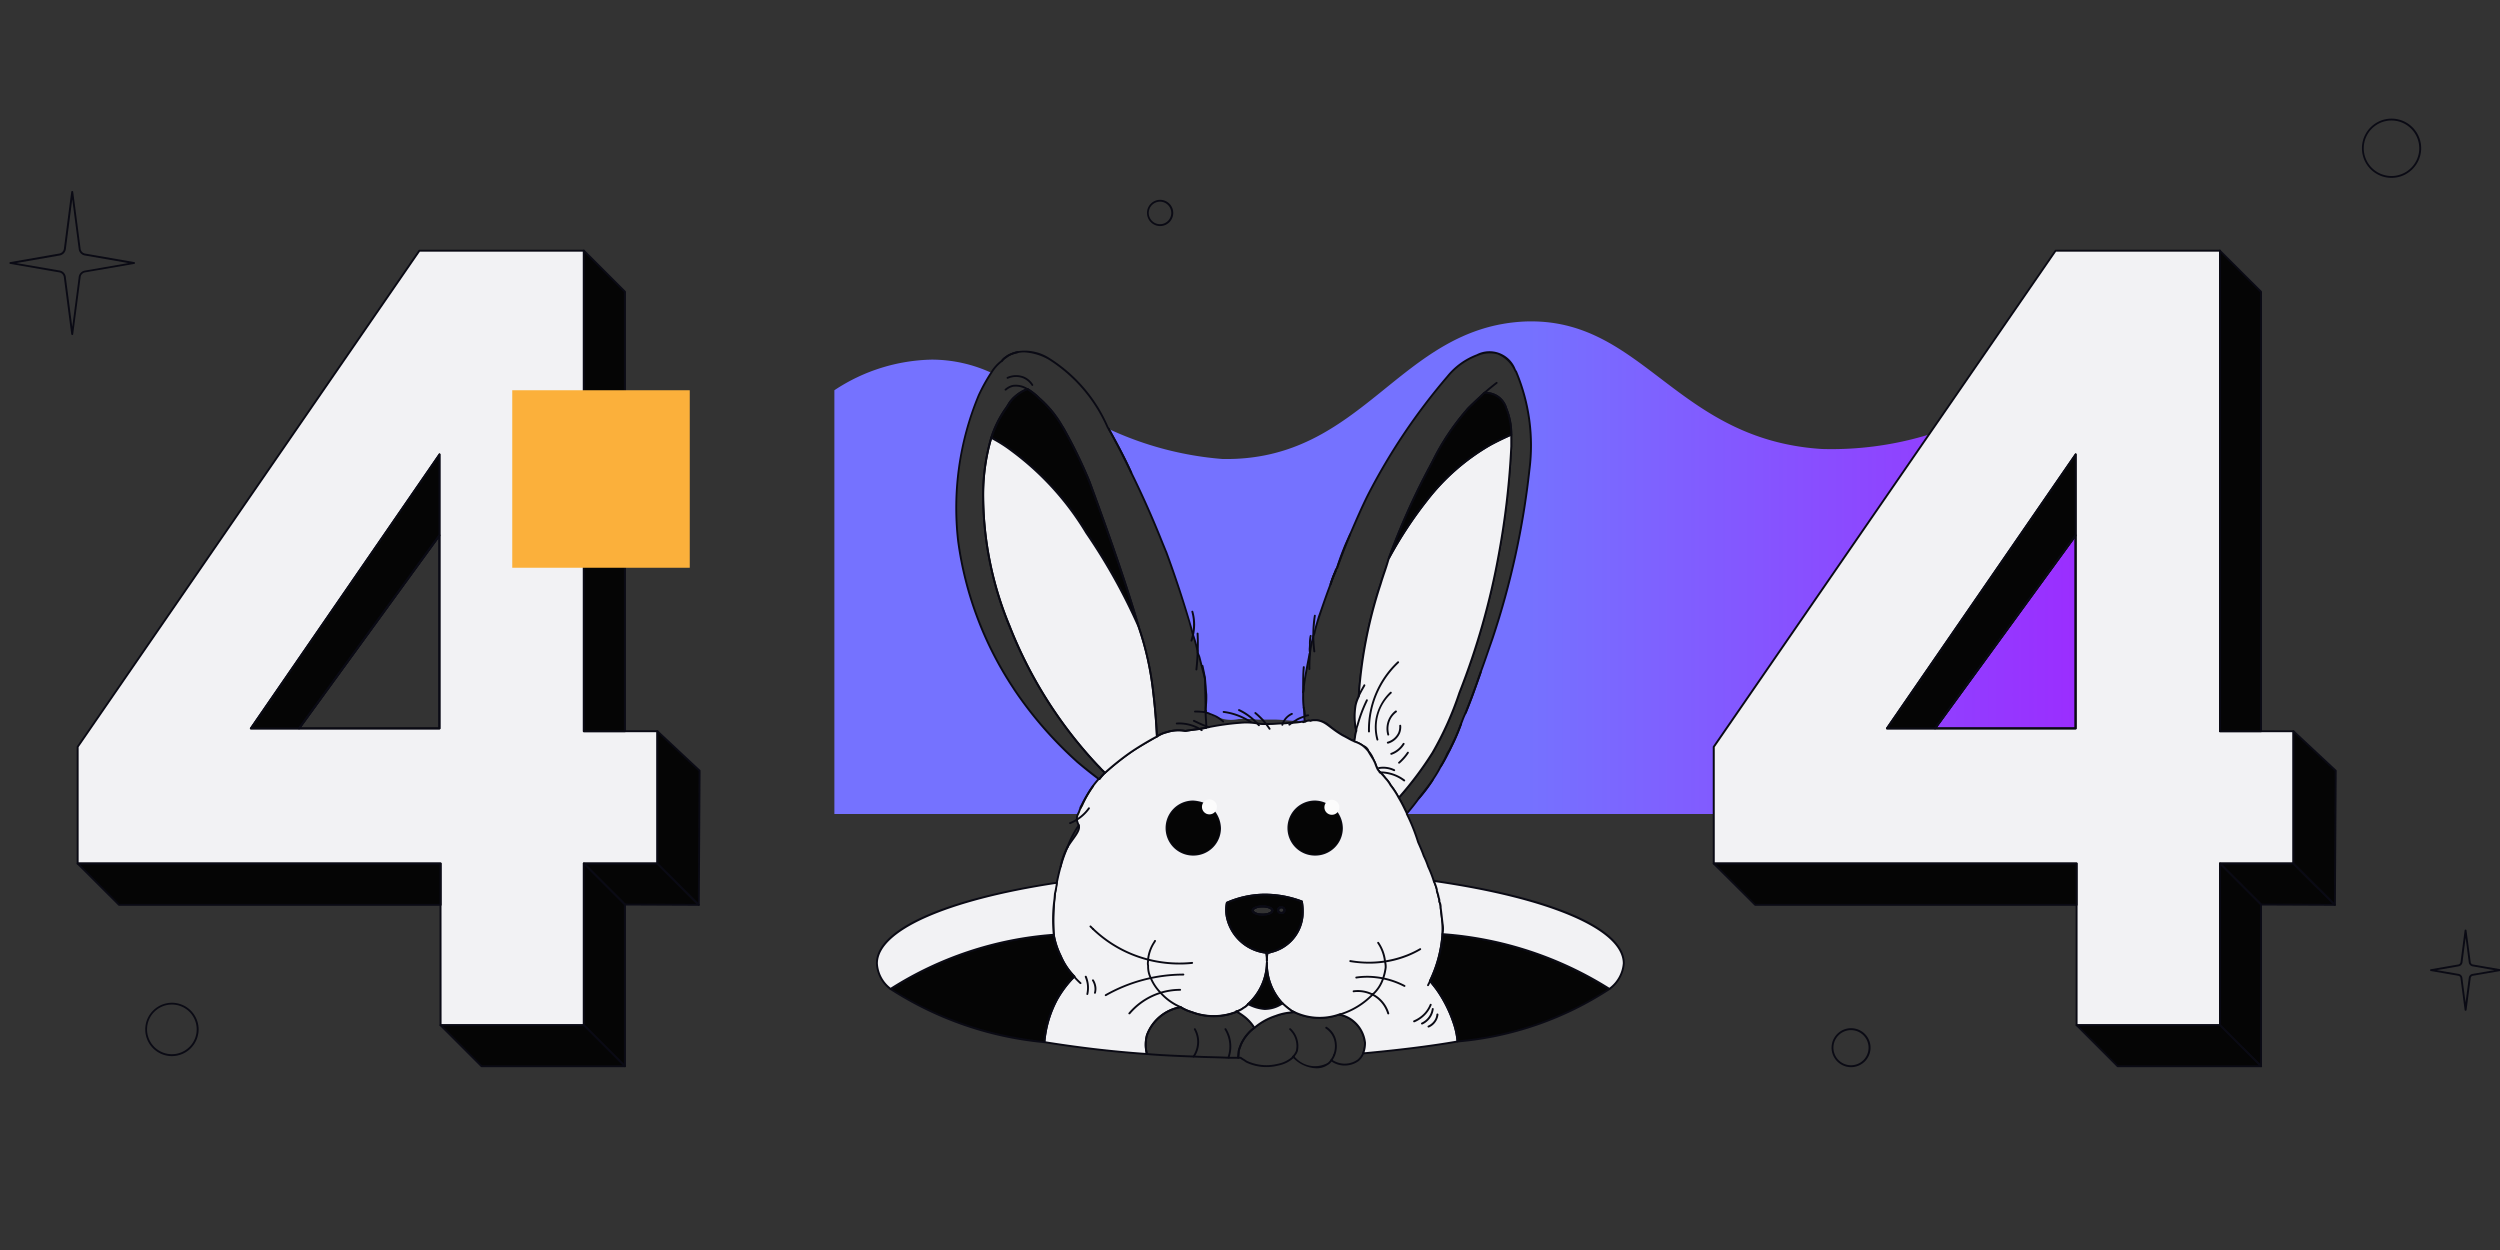 <svg data-tags="404, generic error" xmlns="http://www.w3.org/2000/svg" viewBox="0 0 40 20"><rect x="0" y="0" width="40" height="20" fill="#333333" stroke="none"/><defs><linearGradient id="genericError_a" x1="13.35" y1="9.083" x2="34.07" y2="9.083" gradientUnits="userSpaceOnUse"><stop offset=".534" stop-color="#7572ff"/><stop offset="1" stop-color="#9e27ff"/></linearGradient></defs><path d="M17.23 12.184a6.253 6.253 0 01-1-1.15 5.65 5.65 0 01-.9-2.38 4.656 4.656 0 01.33-2.33 2.747 2.747 0 01.2-.36 2.28 2.28 0 00-.95-.21 2.913 2.913 0 00-1.56.49v6.78h3.9c0-.01 0-.01.01-.02a.678.678 0 01.03-.08.044.044 0 01.01-.03 2.212 2.212 0 01.19-.32 1.06 1.06 0 01.09-.11c-.1-.08-.22-.17-.35-.28zm15.04-5.9a5.324 5.324 0 01-3.12.9c-2.35-.15-2.86-2.11-4.75-2.04-2.02.09-2.58 2.24-4.84 2.2a5.3 5.3 0 01-1.82-.48c.14.25.26.48.36.7.33.67.51 1.16.56 1.27.17.46.29.84.37 1.11l.06.22a2.318 2.318 0 01.07.25v.02c.01.03.02.05.03.08l.09.35c0 .15.01.31.01.47v.03c0 .02-.01.02-.01.03h.01v.01h.01a.142.142 0 01.06.02 52.03 52.03 0 00.1.04.55.55 0 00.36.04h.22a.715.715 0 00.16.01h.14a1.547 1.547 0 01.22.01c.05 0 .1.01.16.01.04 0 .08.01.13.01h.03a.22.22 0 01-.01-.08c0-.02-.01-.05 0-.07a.195.195 0 01-.01-.07 1.342 1.342 0 01-.01-.19v-.11a.06.06 0 00.01-.04c.02-.15.05-.29.09-.51 0-.01 0-.01.01-.02v-.01a1.574 1.574 0 01.05-.25v-.02c.01-.02.01-.03.02-.04.02-.1.05-.19.07-.26.06-.17.12-.35.19-.53a1.797 1.797 0 01.08-.21.04.04 0 01.02-.04c.03-.1.07-.2.11-.31.03-.08.07-.16.1-.23.1-.23.19-.44.29-.64a9.682 9.682 0 011.27-1.89 1.118 1.118 0 01.47-.34.502.502 0 01.33-.03c.17.05.25.22.3.3a3.019 3.019 0 01.21 1.56 12.903 12.903 0 01-.59 2.7c-.07.2-.13.38-.19.54-.03.09-.06.16-.09.24-.05.15-.1.28-.15.41-.03.06-.05.12-.07.17-.05.11-.09.21-.13.29 0 .01-.01.02-.01.03 0 .02-.01.03-.02.05a1.092 1.092 0 01-.08.15 1.318 1.318 0 01-.09.17c-.05.1-.1.17-.13.22a2.437 2.437 0 01-.22.29c-.07.1-.14.18-.19.24v.01h11.56v-6.72z" fill="url(#genericError_a)"/><path d="M21.063 17.093a.543.543 0 01-.368-.162.505.505 0 01-.242.118.755.755 0 01-.52-.051.412.412 0 00-.046-.031.394.394 0 01-.041-.027h-.035l-.012-.005-.004-.012.01-.11a.433.433 0 01.02-.064.267.267 0 00.011-.03.706.706 0 01.225-.287 1.022 1.022 0 01.345-.192 1.005 1.005 0 01.303-.06h.008a.907.907 0 00.698.04h.016a.502.502 0 01.239.113l.008.007a.523.523 0 01.179.343v.001a.433.433 0 01-.033.176l-.002.005a.294.294 0 01-.083.112.38.38 0 01-.434.008.166.166 0 01-.058.053.313.313 0 01-.184.055zm-.372-.194h.01l.01.004a.425.425 0 00.52.11.167.167 0 00.057-.057.015.015 0 01.02-.005.355.355 0 00.413.002.273.273 0 00.074-.101.414.414 0 00.03-.167.497.497 0 00-.168-.323l-.008-.007a.47.47 0 00-.221-.105h-.008a.944.944 0 01-.713-.04.96.96 0 00-.29.059.992.992 0 00-.337.187.663.663 0 00-.216.274.307.307 0 01-.01.03.52.52 0 00-.019.058l-.008.091h.024l.008.003a.475.475 0 00.043.029.4.4 0 01.047.031.736.736 0 00.497.048.47.47 0 00.234-.117zM22.51 13.03a.013.013 0 01-.013-.009l-.022-.047a2.481 2.481 0 00-.108-.202.015.015 0 01.001-.018 5.476 5.476 0 00.54-.718 5.127 5.127 0 00.428-.957 11.648 11.648 0 00.63-2.217 12.856 12.856 0 00.195-1.643l.004-.076v-.189a1.087 1.087 0 00-.078-.414.334.334 0 00-.164-.202.378.378 0 00-.167-.039 6.26 6.26 0 01-.11.107c-.043.04-.09.084-.135.13a3.863 3.863 0 00-.577.855l-.05.096a11.206 11.206 0 00-.649 1.453c-.022.08-.05.162-.079.248l-.03.091-.023.075a7.261 7.261 0 00-.347 1.78v.01l-.002.007a.586.586 0 00-.049.136 1.063 1.063 0 00.01.406v.006a.519.519 0 00-.02.101l-.01.058a.015.015 0 01-.015.011.057.057 0 01-.019-.004.053.053 0 00-.021-.005l-.007-.002-.058-.031a3.54 3.54 0 00-.091-.049 1.925 1.925 0 01-.197-.138.336.336 0 00-.208-.1h-.048a.095.095 0 00-.043.008l-.012.001a.102.102 0 00-.068.01h-.018a.015.015 0 01-.015-.01.238.238 0 01-.01-.084v-.05a.31.31 0 00-.01-.086 1.329 1.329 0 01-.01-.195v-.06a.29.29 0 00.01-.09c.014-.107.033-.207.056-.333l.035-.18a.025.025 0 01.008-.023v-.004a1.739 1.739 0 01.052-.254v-.016l.004-.01.008-.016.009-.02c.015-.078.037-.15.056-.214l.013-.044.04-.114c.047-.136.096-.276.15-.417a1.938 1.938 0 01.074-.195l.005-.013a.059.059 0 01.023-.047c.066-.183.137-.363.209-.536l.02-.047c.09-.209.176-.407.27-.594a9.817 9.817 0 011.272-1.892 1.124 1.124 0 01.476-.345.449.449 0 01.627.241l.022.035v.001a3.052 3.052 0 01.212 1.57 12.956 12.956 0 01-.591 2.702l-.053.151c-.048.14-.093.27-.137.39-.039.116-.078.222-.12.34-.04.11-.08.212-.12.31a1.114 1.114 0 00-.052.12.584.584 0 01-.02.05 3.319 3.319 0 01-.158.372l-.03.06a.386.386 0 00-.05.087 1.515 1.515 0 01-.086.165l-.005.008a1.767 1.767 0 01-.102.174l-.03.046c-.057.084-.121.166-.183.245l-.037.047c-.06.084-.118.155-.165.211l-.024.029a.015.015 0 01-.012.005zm-.111-.264c.043.074.077.14.103.195l.012.025.01-.01c.046-.056.105-.126.164-.21l.037-.048c.061-.079.125-.16.182-.242a.824.824 0 01.03-.046 1.937 1.937 0 00.1-.173l.006-.009a1.433 1.433 0 00.084-.16.367.367 0 01.05-.092l.03-.059a3.184 3.184 0 00.158-.368l.02-.05a1.282 1.282 0 01.052-.121 9.959 9.959 0 00.239-.648c.045-.12.09-.25.138-.39l.051-.15a12.96 12.96 0 00.591-2.698 3.027 3.027 0 00-.209-1.55c-.006-.01-.014-.022-.02-.035a.508.508 0 00-.27-.258.483.483 0 00-.322.03 1.105 1.105 0 00-.463.335 9.794 9.794 0 00-1.268 1.887c-.093.186-.178.383-.27.592l-.02.047c-.071.175-.142.356-.209.54l-.007.008c-.011.005-.012.015-.012.026l-.002.006-.006.016a1.69 1.69 0 00-.073.193c-.055.141-.104.282-.15.417l-.052.157c-.02.063-.041.135-.058.214l-.009.022a.063.063 0 01-.01.02v.016a1.506 1.506 0 00-.05.252v.007l-.005.011-.006.006v.006a9.43 9.43 0 01-.033.18c-.024.125-.043.225-.056.33a.284.284 0 01-.01.092v.056a1.485 1.485 0 00.009.188.295.295 0 01.01.091v.05a.26.26 0 00.006.064.11.11 0 01.079-.01.127.127 0 01.05-.008h.05a.365.365 0 01.226.106 1.84 1.84 0 00.192.135c.034.017.065.034.092.05l.054.028a.075.075 0 01.024.006l.006-.039a.557.557 0 01.02-.103 1.088 1.088 0 01-.008-.412.578.578 0 01.049-.14v-.006a7.341 7.341 0 01.348-1.79l.023-.075.031-.092c.03-.086.057-.166.08-.248a11.328 11.328 0 01.65-1.457l.05-.095a3.906 3.906 0 01.581-.864 7.81 7.81 0 01.136-.13c.042-.039.081-.076.115-.11l.011-.005a.41.41 0 01.187.042.357.357 0 01.178.22 1.084 1.084 0 01.081.423v.19l-.005.077a12.608 12.608 0 01-.196 1.646 11.596 11.596 0 01-.63 2.223 5.155 5.155 0 01-.431.963 5.657 5.657 0 01-.535.713z" fill="#0a0a14"/><path d="M24.18 6.954v.19a12.497 12.497 0 01-.2 1.72 11.668 11.668 0 01-.63 2.22 5.13 5.13 0 01-.43.96 5.586 5.586 0 01-.54.72 1.383 1.383 0 00-.13-.2.522.522 0 00-.08-.11.999.999 0 00-.09-.1.22.22 0 01-.04-.05 1.02 1.02 0 01-.04-.1l-.03-.06a.382.382 0 00-.08-.13v-.01a.134.134 0 00-.08-.07.458.458 0 00-.14-.07v-.01a1.103 1.103 0 01.03-.16 1.113 1.113 0 01-.01-.41.579.579 0 01.05-.14v-.01a7.494 7.494 0 01.37-1.86c.04-.12.08-.23.11-.34a6.516 6.516 0 01.61-.93 3.572 3.572 0 011.02-.89c.13-.07.24-.12.33-.16z" fill="#f2f2f4"/><path d="M22.38 12.78h-.001a.014.014 0 01-.012-.008l-.017-.03a1.075 1.075 0 00-.11-.167.5.5 0 00-.08-.11 1.104 1.104 0 00-.09-.1.291.291 0 01-.044-.053l-.023-.056a.943.943 0 00-.017-.046l-.029-.059a.406.406 0 00-.078-.127l-.004-.01v-.006a.116.116 0 00-.07-.06.462.462 0 00-.14-.069.017.017 0 01-.01-.015v-.01l.01-.058a.557.557 0 01.02-.103 1.088 1.088 0 01-.01-.413.578.578 0 01.05-.14v-.006a7.341 7.341 0 01.348-1.79l.023-.074.031-.092c.03-.086.057-.167.08-.248a6.468 6.468 0 01.611-.935 3.499 3.499 0 011.026-.894c.125-.067.232-.117.33-.16a.014.014 0 01.015 0 .016.016 0 01.007.013v.19l-.005.077a12.608 12.608 0 01-.196 1.646 11.596 11.596 0 01-.63 2.223 5.155 5.155 0 01-.431.962 5.596 5.596 0 01-.542.723zm-.474-.771a.401.401 0 01.08.131l.028.057.018.048a.5.5 0 00.022.053.225.225 0 00.037.045.935.935 0 01.09.102.51.51 0 01.083.112 1.131 1.131 0 01.112.17l.006.011a5.445 5.445 0 00.525-.702 5.127 5.127 0 00.429-.957 11.648 11.648 0 00.63-2.217 12.856 12.856 0 00.195-1.643l.004-.076v-.165a4.537 4.537 0 00-.308.15 3.46 3.46 0 00-1.015.886 6.413 6.413 0 00-.608.928 4.24 4.24 0 01-.078.246l-.03.091-.023.075a7.261 7.261 0 00-.347 1.78v.01l-.002.007a.586.586 0 00-.049.136 1.063 1.063 0 00.01.406v.006a.519.519 0 00-.02.101c-.004.018-.005.036-.01.054a.453.453 0 01.134.068.146.146 0 01.085.076l.002.007zm-.22-.145z" fill="#0a0a14"/><path d="M23.32 16.664a1.192 1.192 0 00-.06-.29 2.03 2.03 0 00-.25-.51c-.04-.06-.09-.12-.13-.17a2.046 2.046 0 00.2-.75v-.17c-.01-.09-.02-.18-.03-.25v-.01a.238.238 0 00-.02-.09.127.127 0 00-.01-.06c-.01-.04-.02-.08-.03-.11v-.02a.822.822 0 00-.05-.14 1.85 1.85 0 00-.09-.23 1.218 1.218 0 00-.07-.17c-.02-.06-.05-.13-.09-.22a2.996 2.996 0 00-.18-.45v-.01c-.03-.06-.07-.15-.13-.25a1.383 1.383 0 00-.13-.2.522.522 0 00-.08-.11.999.999 0 00-.09-.1.22.22 0 01-.04-.05 1.02 1.02 0 01-.04-.1l-.03-.06c-.02-.03-.05-.08-.08-.13a.606.606 0 00-.08-.08.458.458 0 00-.14-.07c-.01-.01-.02-.01-.04-.02-.04-.02-.09-.05-.15-.08-.22-.13-.26-.22-.41-.24h-.05a.109.109 0 00-.05.01.106.106 0 00-.08.01h-.04a1.112 1.112 0 01-.17.02h-.01c-.05 0-.09.01-.14.01-.07 0-.14.01-.21.01h-.06a.579.579 0 01-.15-.01 1.013 1.013 0 00-.26-.01 4.038 4.038 0 00-.51.07c-.02 0-.03.01-.04.01-.04.01-.08.01-.11.02-.09.01-.16.02-.22.03h-.01a.604.604 0 00-.29.02.48.48 0 00-.16.07c-.01 0-.01.01-.02.01-.21.12-.31.18-.41.25a4.314 4.314 0 00-.4.32.9.9 0 00-.09.1h-.01a1.06 1.06 0 00-.09.11 1.73 1.73 0 00-.18.32c-.01.01-.01.02-.02.03a.678.678 0 00-.03.08c-.01.01-.01.01-.01.02a.143.143 0 00-.02.07v.02a.302.302 0 00.03.09c.03.09-.09.2-.18.35a2.329 2.329 0 00-.11.31 3.496 3.496 0 00-.09.43 4.246 4.246 0 00-.02.66 1.221 1.221 0 00.11.34 1.054 1.054 0 00.22.33 1.692 1.692 0 00-.28.37 1.754 1.754 0 00-.2.68c.5.08 1.05.15 1.64.19a.606.606 0 010-.3.702.702 0 01.54-.45.712.712 0 00.18.08 1.002 1.002 0 00.7 0l.01-.01a.338.338 0 00.12-.06.187.187 0 00.07-.06.911.911 0 00.3-.66.924.924 0 00.25.65 1.058 1.058 0 00.12.1.25.25 0 00.07.04.94.94 0 00.71.04h.01a.493.493 0 01.23.11.518.518 0 01.18.34.455.455 0 01-.03.17c.54-.05 1.05-.11 1.51-.19zm-4.23-2.99a.425.425 0 010-.85.583.583 0 01.18.04.09.09 0 00-.03.07.103.103 0 00.11.1.091.091 0 00.08-.04.452.452 0 01.09.26.425.425 0 01-.43.42zm1.24 1.56a.09.09 0 01-.05.01.57.57 0 00-.01.13.573.573 0 00-.01-.13.724.724 0 01-.63-.57.587.587 0 010-.23 1.531 1.531 0 01.6-.13 1.685 1.685 0 01.6.11.902.902 0 01.01.24.657.657 0 01-.51.57zm.71-1.56a.425.425 0 010-.85.413.413 0 01.19.05.142.142 0 00-.02.06.103.103 0 00.11.1.091.091 0 00.07-.03.438.438 0 01.08.25.425.425 0 01-.43.42z" fill="#f2f2f4" stroke="#0a0a14" stroke-linecap="round" stroke-linejoin="round" stroke-width=".031"/><path d="M7.032 11.67H4.784a.015.015 0 01-.012-.024l2.248-3.09c.004-.007.008-.007.017-.006a.016.016 0 01.01.015v3.09a.015.015 0 01-.015.015zm-2.217-.03h2.202V8.611zm4.527-2.58H8.274a.015.015 0 01-.015-.016v-2.76a.015.015 0 01.015-.016h1.068a.015.015 0 01.015.015v2.761a.015.015 0 01-.015.015zM8.29 9.028h1.036v-2.73H8.29z" fill="#0a0a14"/><path d="M9.341 11.7V9.044H8.274v-2.76h1.067V4.01h-2.63L1.241 11.95v1.868H7.05v2.586H9.34v-2.586h1.177V11.7zm-2.308-.045H4.014L7.033 7.27z" fill="#f2f2f4"/><path d="M9.342 16.418H7.049a.015.015 0 01-.016-.015v-2.571h-5.79a.015.015 0 01-.016-.015v-1.868l.003-.008 5.467-7.938a.016.016 0 01.013-.007h2.632a.015.015 0 01.015.015v2.272a.015.015 0 01-.015.016H8.29v2.73h1.052a.015.015 0 01.015.015v2.64h1.162a.015.015 0 01.015.016v2.117a.015.015 0 01-.015.015H9.357v2.57a.015.015 0 01-.015.016zm-2.277-.03h2.261v-2.571a.015.015 0 01.016-.016h1.161v-2.086H9.342a.015.015 0 01-.016-.015V9.06H8.274a.015.015 0 01-.015-.016v-2.76a.015.015 0 01.015-.016h1.052V4.027H6.718l-5.46 7.927v1.847h5.79a.015.015 0 01.016.016zm-.033-4.718H4.014A.016.016 0 014 11.662a.016.016 0 01.001-.016L7.02 7.262a.013.013 0 01.017-.006.016.016 0 01.01.015v4.383a.015.015 0 01-.015.016zm-2.989-.03h2.974V7.32z" fill="#0a0a14"/><path fill="#050505" d="M7.033 7.271v1.294l-2.249 3.09h-.77l3.019-4.384z"/><path d="M4.784 11.67h-.77A.016.016 0 014 11.662a.016.016 0 01.001-.016L7.02 7.262a.013.013 0 01.017-.006.016.016 0 01.01.015v1.294l-.002.009-2.248 3.09a.016.016 0 01-.013.006zm-.741-.03h.733l2.24-3.08V7.32z" fill="#0a0a14"/><path d="M7.032 11.67H4.784a.015.015 0 01-.012-.024l2.248-3.09c.004-.007.008-.007.017-.006a.016.016 0 01.01.015v3.09a.015.015 0 01-.015.015zm-2.217-.03h2.202V8.611z" fill="#0a0a14"/><path fill="#050505" d="M7.049 13.817v.661H1.903l-.661-.661h5.807z"/><path d="M7.049 14.493H1.903l-.01-.005-.661-.66a.013.013 0 01-.003-.017.014.014 0 01.013-.01H7.05a.015.015 0 01.016.016v.66a.015.015 0 01-.016.016zm-5.14-.03h5.124v-.631H1.28z" fill="#0a0a14"/><path fill="#050505" d="M11.181 14.478l-1.182-.005-.658-.656h1.177l.663.661z"/><path d="M11.18 14.493L10 14.488l-.012-.004-.657-.657a.013.013 0 01-.003-.016.014.014 0 01.014-.01h1.177l.01.005.662.661a.013.013 0 01.003.017.014.014 0 01-.013.009zm-1.174-.035l1.138.004-.631-.63H9.379z" fill="#0a0a14"/><path fill="#050505" d="M9.999 14.473v2.587l-.658-.657v-2.586l.658.656z"/><path d="M10 17.075l-.012-.004-.657-.658-.005-.01v-2.586a.015.015 0 01.01-.015c.005-.003.012 0 .017.004l.657.656.005.01v2.588a.015.015 0 01-.01.014zm-.643-.679l.626.627V14.48l-.626-.626z" fill="#0a0a14"/><path fill="#050505" d="M9.999 17.06H7.705l-.656-.657h2.292l.658.657z"/><path d="M10 17.075H7.704l-.01-.004-.657-.658a.013.013 0 01-.003-.016.014.014 0 01.014-.01h2.293l.01.005.658.658a.013.013 0 01.003.016.014.014 0 01-.014.01zm-2.289-.03h2.251l-.626-.627h-2.25z" fill="#0a0a14"/><path fill="#050505" d="M11.193 12.332l-.012 2.146-.663-.661V11.7l.675.632z"/><path d="M11.18 14.493l-.01-.005-.662-.66-.005-.011V11.7a.016.016 0 01.01-.014.016.016 0 01.016.003l.675.631a.016.016 0 01.005.012l-.013 2.146a.015.015 0 01-.01.014zm-.646-.683l.632.631.012-2.102-.644-.604z" fill="#0a0a14"/><path fill="#050505" d="M9.999 4.669V11.7h-.658V4.011l.658.658z"/><path d="M10 11.715h-.658a.015.015 0 01-.016-.015V4.01a.015.015 0 01.01-.014.014.014 0 01.017.004l.657.657.005.01V11.7a.015.015 0 01-.016.015zm-.643-.03h.626v-7.01l-.626-.626zM33.211 11.67h-2.25a.015.015 0 01-.013-.024l2.25-3.09a.014.014 0 01.018-.006.016.016 0 01.01.015v3.09a.015.015 0 01-.015.015zm-2.22-.03h2.204V8.611zm4.528-7.612l-.01-.005a.016.016 0 01-.004-.017.015.015 0 01.014-.01.015.015 0 01.016.015.016.016 0 01-.01.015z" fill="#0a0a14"/><path d="M35.52 11.7V4.012H32.89l-5.47 7.937v1.868h5.807v2.586h2.294v-2.586h1.176V11.7zm-2.309-.045h-3.02l3.02-4.384z" fill="#f2f2f4"/><path d="M35.52 16.418h-2.294a.015.015 0 01-.016-.015v-2.571h-5.79a.015.015 0 01-.016-.015v-1.868l.003-.008 5.47-7.938a.016.016 0 01.012-.007h2.63l.01.005.006.011v7.673h1.16a.015.015 0 01.016.015v2.117a.015.015 0 01-.016.015h-1.16v2.57a.015.015 0 01-.015.016zm-2.279-.03h2.263v-2.571a.015.015 0 01.016-.016h1.16v-2.086h-1.16a.015.015 0 01-.016-.015V4.027h-2.607l-5.461 7.927v1.847h5.79a.015.015 0 01.015.016zm-.03-4.718h-3.02a.016.016 0 01-.013-.008.016.016 0 010-.016l3.02-4.384a.014.014 0 01.018-.006.016.016 0 01.01.015v4.383a.015.015 0 01-.015.016zm-2.99-.03h2.974V7.32z" fill="#0a0a14"/><path fill="#050505" d="M33.211 7.271v1.294l-2.25 3.09h-.77l3.02-4.384z"/><path d="M30.961 11.67h-.77a.016.016 0 01-.013-.008.016.016 0 010-.016l3.02-4.384a.014.014 0 01.018-.006.016.016 0 01.01.015v1.294l-.002.009-2.25 3.09a.015.015 0 01-.013.006zm-.74-.03h.732l2.242-3.08V7.32z" fill="#0a0a14"/><path d="M33.211 11.67h-2.25a.015.015 0 01-.013-.024l2.25-3.09a.014.014 0 01.018-.006.016.016 0 01.01.015v3.09a.015.015 0 01-.015.015zm-2.22-.03h2.204V8.611z" fill="#0a0a14"/><path fill="#050505" d="M33.226 13.817v.661h-5.144l-.662-.661h5.806z"/><path d="M33.226 14.493h-5.144l-.01-.005-.663-.66a.013.013 0 01-.003-.017.014.014 0 01.014-.01h5.806a.015.015 0 01.015.016v.66a.015.015 0 01-.015.016zm-5.138-.03h5.122v-.631h-5.753z" fill="#0a0a14"/><path fill="#050505" d="M37.358 14.478l-1.182-.005-.656-.656h1.176l.662.661z"/><path d="M37.358 14.493l-1.181-.005-.01-.004-.658-.657a.013.013 0 01-.003-.016.014.014 0 01.014-.01h1.175l.011.005.663.661a.013.013 0 01.003.017.014.014 0 01-.014.009zm-1.174-.035l1.137.004-.631-.63h-1.133z" fill="#0a0a14"/><path fill="#050505" d="M36.176 14.473v2.587l-.657-.657h.001v-2.586l.656.656z"/><path d="M36.177 17.075l-.01-.004-.66-.658a.017.017 0 01-.003-.016v-2.58a.015.015 0 01.01-.015c.006-.003.011 0 .016.004l.658.656.004.01v2.588a.015.015 0 01-.01.014zm-.642-.678l.626.627v-2.545l-.626-.626z" fill="#0a0a14"/><path fill="#050505" d="M36.176 17.06h-2.294l-.656-.657h2.293l.657.657z"/><path d="M36.177 17.075h-2.295l-.01-.004-.657-.658a.013.013 0 01-.003-.016.014.014 0 01.014-.01h2.293l.01.005.659.657a.013.013 0 01.003.017.014.014 0 01-.014.01zm-2.29-.03h2.253l-.627-.627h-2.25z" fill="#0a0a14"/><path fill="#050505" d="M37.372 12.332l-.014 2.146-.662-.661V11.7l.676.632z"/><path d="M37.358 14.493l-.01-.005-.663-.66-.005-.011V11.7a.016.016 0 01.01-.014.016.016 0 01.016.003l.676.631a.016.016 0 01.005.012l-.013 2.146a.015.015 0 01-.01.014zm-.647-.683l.633.631.012-2.103-.645-.603z" fill="#0a0a14"/><path fill="#050505" d="M36.176 4.669V11.7h-.656V4.012l.656.657z"/><path d="M36.177 11.715h-.657a.015.015 0 01-.016-.015V4.012a.015.015 0 01.01-.014c.006-.004.011 0 .016.004l.658.656.004.01V11.7a.015.015 0 01-.015.015zm-.642-.03h.626v-7.01l-.626-.626zM1.155 5.36a.016.016 0 01-.015-.013l-.118-.908a.09.09 0 00-.069-.08l-.787-.136a.015.015 0 010-.03l.787-.137a.091.091 0 00.07-.08l.117-.908a.016.016 0 01.031 0l.118.908a.088.088 0 00.068.08l.788.137a.015.015 0 010 .03l-.788.136a.088.088 0 00-.068.08l-.118.908a.016.016 0 01-.016.014zM.26 4.209l.7.12a.12.12 0 01.093.107l.103.792.103-.792a.12.12 0 01.094-.106l.7-.121-.7-.122a.12.12 0 01-.094-.106l-.103-.792-.102.792a.121.121 0 01-.094.106zM39.45 16.172a.015.015 0 01-.016-.013l-.066-.507a.042.042 0 00-.032-.039l-.44-.076a.015.015 0 010-.03l.44-.076a.045.045 0 00.033-.04l.065-.506c.002-.016.027-.016.03 0l.067.507a.042.042 0 00.033.039l.439.076a.015.015 0 010 .03l-.44.076a.04.04 0 00-.032.039l-.066.507a.016.016 0 01-.016.013zm-.46-.65l.352.061a.074.074 0 01.056.065l.051.39.051-.39a.072.072 0 01.058-.065l.352-.06-.352-.062a.075.075 0 01-.058-.066l-.05-.39-.05.39a.076.076 0 01-.058.066z" fill="#0a0a14"/><path d="M20.83 14.424a1.685 1.685 0 00-.6-.11 1.531 1.531 0 00-.6.13.587.587 0 000 .23.724.724 0 00.63.57h.02a.09.09 0 00.05-.01.657.657 0 00.51-.57.902.902 0 00-.01-.24zm-.63.21c-.09 0-.16-.03-.16-.07 0-.03.07-.06.16-.06s.16.03.16.06c0 .04-.07.07-.16.07zm.3-.03a.046.046 0 01-.05-.04.05.05 0 11.1 0 .046.046 0 01-.05.04z" fill="#050505" stroke="#0a0a14" stroke-linecap="round" stroke-linejoin="round" stroke-width=".031"/><path d="M20.201 14.648c-.097 0-.172-.034-.172-.08s.075-.081.172-.081.172.035.172.081-.074.08-.172.08zm0-.13c-.087 0-.14.029-.14.05 0 .02.054.05.14.05s.14-.03.14-.05c0-.02-.053-.05-.14-.05zM20.501 14.623a.06.06 0 110-.119.06.06 0 110 .119zm0-.089a.033.033 0 00-.036.03.033.033 0 00.036.028.03.03 0 100-.058zM20.314 11.676a.015.015 0 01-.013-.006 1.173 1.173 0 00-.225-.25.015.015 0 01-.002-.021.015.015 0 01.022-.002 1.155 1.155 0 01.127.121 1.197 1.197 0 01.103.135.015.015 0 01-.004.021zM20.143 11.62l-.012-.005a.938.938 0 00-.152-.143.968.968 0 00-.162-.097.015.015 0 01-.006-.02c.004-.009.008-.011.02-.008a.885.885 0 01.165.1.945.945 0 01.158.149.015.015 0 01-.002.021zM20.014 11.57l-.01-.003a.981.981 0 00-.228-.114.969.969 0 00-.199-.047.015.015 0 01.002-.03h.002a1.025 1.025 0 01.205.048 1.049 1.049 0 01.237.118.015.015 0 01.003.02.015.015 0 01-.012.008zM19.339 11.651l-.006-.001-.017-.007-.048-.019c-.027-.01-.05-.02-.072-.03l-.008-.004a2.396 2.396 0 01-.092-.043.015.015 0 01-.007-.02.017.017 0 01.02-.008l.09.043.01.004c.02.009.044.02.07.03a.772.772 0 00.047.018l.019.008a.015.015 0 01.009.02.016.016 0 01-.015.01zM19.228 11.698l-.01-.003a.598.598 0 00-.121-.062.637.637 0 00-.268-.042.016.016 0 01-.016-.014.016.016 0 01.014-.016.66.66 0 01.281.044.687.687 0 01.128.065.015.015 0 01.004.021.015.015 0 01-.012.007zM17.121 13.185a.017.017 0 01-.014-.009.016.016 0 01.008-.02.664.664 0 00.207-.132.615.615 0 00.088-.1.016.016 0 01.022-.004.016.016 0 01.004.021.7.7 0 01-.309.243zM17.288 15.746l-.01-.004a1.4 1.4 0 01-.103-.105.016.016 0 01.002-.022.015.015 0 01.021.001 1.059 1.059 0 00.1.103.016.016 0 01.002.022zM17.08 13.57l-.006-.001a.016.016 0 01-.009-.02 1.6 1.6 0 01.184-.354.014.014 0 01.02-.003.015.015 0 01.004.022 1.538 1.538 0 00-.178.346.017.017 0 01-.015.01zM17.398 15.92h-.003a.015.015 0 01-.012-.019.466.466 0 00.006-.156.457.457 0 00-.032-.112.016.016 0 01.01-.02.016.016 0 01.02.008.496.496 0 01.032.12.474.474 0 01-.007.166.015.015 0 01-.014.012zM17.52 15.9h-.004a.015.015 0 01-.011-.019.216.216 0 00.006-.079.246.246 0 00-.036-.108.014.014 0 01.005-.022.014.014 0 01.02.005.28.28 0 01.042.122.272.272 0 01-.008.089.015.015 0 01-.014.012zM20.518 11.612h-.005a.016.016 0 01-.01-.019.293.293 0 01.088-.137.278.278 0 01.073-.048.016.016 0 01.02.008.015.015 0 01-.008.02.262.262 0 00-.066.042.268.268 0 00-.078.124.015.015 0 01-.014.01zM20.68 11.58l-.006-.002a.015.015 0 01-.007-.02.06.06 0 01.033-.029l.01-.006a.086.086 0 01.019-.012l.01-.007.004-.003a.601.601 0 01.123-.051.14.14 0 01.065-.02.015.015 0 110 .03.133.133 0 00-.054.018.591.591 0 00-.118.049.058.058 0 01-.017.011l-.01.007a.065.065 0 01-.02.012.032.032 0 00-.018.014.015.015 0 01-.013.009z" fill="#0a0a14"/><path d="M20.63 11.61l-.012-.005a.016.016 0 01.001-.022l.022-.015.018-.014a.015.015 0 01.022.021.163.163 0 01-.024.018l-.016.013zM20.85 11.57a.015.015 0 110-.03l.008-.004a.046.046 0 01.022-.007.014.014 0 01.015.015.014.014 0 01-.015.016l-.008.003a.046.046 0 01-.021.007zM22.308 12.339l-.007-.001a.384.384 0 00-.235-.034.017.017 0 01-.018-.015c0-.009.004-.015.013-.015a.398.398 0 01.104-.005.428.428 0 01.15.041.015.015 0 01.006.02.015.015 0 01-.013.009zM22.467 12.503l-.01-.003a.599.599 0 00-.236-.111.55.55 0 00-.146-.015.016.016 0 01-.015-.015.015.015 0 01.015-.016h.014a.637.637 0 01.138.016.66.66 0 01.25.116.015.015 0 01.002.022.014.014 0 01-.012.006zM22.849 15.778h-.006a.015.015 0 01-.008-.021.413.413 0 01.016-.033l.017-.037a.014.014 0 01.02-.009.015.015 0 01.008.02c-.005.014-.012.026-.018.04l-.016.032a.015.015 0 01-.013.008zM22.626 16.357a.014.014 0 01-.014-.01.015.015 0 01.008-.02.484.484 0 00.176-.125.47.47 0 00.081-.132.016.016 0 01.02-.008.015.015 0 01.008.02.503.503 0 01-.086.14.515.515 0 01-.187.134zM22.752 16.392a.014.014 0 01-.014-.009.015.015 0 01.007-.02.281.281 0 00.114-.095.288.288 0 00.05-.126.015.015 0 01.017-.013.014.014 0 01.013.017.313.313 0 01-.18.245zM22.856 16.44a.014.014 0 01-.014-.009.015.015 0 01.008-.02.233.233 0 00.103-.09.203.203 0 00.03-.091.016.016 0 01.015-.014H23a.016.016 0 01.015.017.25.25 0 01-.035.103.254.254 0 01-.118.104zM18.89 16.13l-.005-.001a.916.916 0 01-.326-.234.778.778 0 01-.162-.244.417.417 0 01-.042-.197.183.183 0 01-.002-.07l.002-.03v-.01a.621.621 0 01.1-.275l.012-.022a.017.017 0 01.021-.006.016.016 0 01.006.021l-.013.022a.585.585 0 00-.095.261v.01a.199.199 0 01-.003.032.162.162 0 00.002.062.396.396 0 00.039.188.735.735 0 00.157.237.886.886 0 00.316.226.015.015 0 01.007.02.014.014 0 01-.013.01z" fill="#0a0a14"/><path d="M20.27 15.374a.573.573 0 00-.01-.13h.02a.57.57 0 00-.01.13z" fill="#050505"/><path d="M20.27 15.39a.015.015 0 01-.015-.016.61.61 0 00-.009-.126.015.015 0 01.003-.013.014.014 0 01.012-.006h.02a.014.014 0 01.011.006.015.015 0 01.003.013.61.61 0 00-.009.126.015.015 0 01-.015.015z" fill="#0a0a14"/><path d="M20.52 16.054a.5.5 0 01-.29.09.663.663 0 01-.26-.08.911.911 0 00.3-.66.924.924 0 00.25.65z" fill="#050505"/><path d="M20.23 16.16a.668.668 0 01-.267-.082.018.018 0 01-.008-.012.017.017 0 01.006-.013.893.893 0 00.294-.649.016.016 0 01.016-.015.015.015 0 01.015.015.903.903 0 00.245.64.017.017 0 01.005.012l-.007.011a.52.52 0 01-.298.092zm-.233-.098a.664.664 0 00.235.067.493.493 0 00.265-.077.895.895 0 01-.23-.487.899.899 0 01-.27.497zM21.43 16.25l-.01-.004a.016.016 0 010-.022.05.05 0 01.04-.015 1.214 1.214 0 00.484-.3v-.005a.015.015 0 01.02-.014.567.567 0 00.151-.24.805.805 0 00.04-.168.33.33 0 00-.01-.093.637.637 0 00-.107-.296.015.015 0 01.004-.021.015.015 0 01.021.004.663.663 0 01.113.307.315.315 0 01.01.101.835.835 0 01-.042.176.596.596 0 01-.163.255l-.008.008-.002.001a1.23 1.23 0 01-.506.315c-.014 0-.019 0-.024.006zM18.87 15.432a2.019 2.019 0 01-.778-.155 1.985 1.985 0 01-.655-.443.015.015 0 01.021-.022 1.968 1.968 0 00.646.437 1.994 1.994 0 00.967.142.015.015 0 01.018.014.016.016 0 01-.014.017 1.983 1.983 0 01-.205.01zM17.691 15.938a.015.015 0 01-.007-.028 2.547 2.547 0 011.25-.332.015.015 0 110 .03 2.513 2.513 0 00-1.235.328zM18.07 16.23l-.01-.003a.015.015 0 01-.002-.022 1.082 1.082 0 01.824-.383.015.015 0 110 .03 1.053 1.053 0 00-.8.373z" fill="#0a0a14"/><path d="M21.907 15.418a1.922 1.922 0 01-.304-.025.015.015 0 01-.013-.018.014.014 0 01.015-.013h.002a1.67 1.67 0 00.905-.09 1.462 1.462 0 00.204-.099.015.015 0 01.02.005.015.015 0 01-.004.021 1.574 1.574 0 01-.208.102 1.648 1.648 0 01-.617.117zM22.47 15.79l-.007-.002a1.278 1.278 0 00-.454-.137 1.151 1.151 0 00-.307.005.014.014 0 01-.016-.013.014.014 0 01.012-.017 1.228 1.228 0 01.315-.005 1.297 1.297 0 01.464.14.015.015 0 01-.007.029zM22.212 16.23a.015.015 0 01-.015-.01.495.495 0 00-.163-.242.502.502 0 00-.375-.102.014.014 0 01-.016-.013.014.014 0 01.012-.017.536.536 0 01.399.108.52.52 0 01.173.257.015.015 0 01-.01.019zM20.88 11.47a.015.015 0 01-.015-.01.368.368 0 01-.01-.068c-.003-.02-.005-.043-.01-.065a.015.015 0 01.013-.018.016.016 0 01.017.012c.005.023.007.046.01.067a.355.355 0 00.01.061.015.015 0 01-.01.02zM20.85 11.09a.015.015 0 01-.015-.016v-.05c0-.118 0-.24.01-.351a.016.016 0 01.015-.014h.001a.016.016 0 01.015.017c-.01.109-.01.231-.01.349v.05a.015.015 0 01-.015.015zM20.96 10.46a.015.015 0 01-.015-.012.294.294 0 01-.003-.093l.002-.04a.565.565 0 01.012-.144c.003-.008.01-.015.019-.011a.015.015 0 01.01.018.585.585 0 00-.01.137.328.328 0 01-.002.042.298.298 0 00.002.084.015.015 0 01-.011.018z" fill="#0a0a14"/><path d="M20.95 10.72a.015.015 0 01-.015-.016 2.27 2.27 0 01.01-.251.015.015 0 01.017-.014.016.016 0 01.014.017 2.218 2.218 0 00-.01.248.015.015 0 01-.016.015zM21.03 10.438a.016.016 0 01-.016-.014 2.083 2.083 0 01-.004-.486c.003-.03.008-.06.013-.09a.015.015 0 01.017-.012.015.015 0 01.012.018 1.217 1.217 0 00-.01.087 1.924 1.924 0 00.003.48.016.016 0 01-.016.017zM23.05 12.277l-.006-.001a.013.013 0 01-.006-.02l.002-.003a2.55 2.55 0 00.167-.314 3.405 3.405 0 00.157-.366l.016.001.015.006a3.3 3.3 0 01-.16.372 2.59 2.59 0 01-.169.316.02.02 0 01-.015.009zM23.45 11.42l-.006-.001a.016.016 0 01-.008-.02 12.741 12.741 0 00.24-.649c.002-.008.009-.013.02-.01a.016.016 0 01.01.02c-.04.116-.079.222-.121.34-.04.11-.081.212-.12.31a.017.017 0 01-.015.01zM21.29 9.36h-.004a.015.015 0 01-.01-.02 1.867 1.867 0 01.074-.196l.007-.015a.015.015 0 01.02-.009.015.015 0 01.007.02l-.006.016a1.69 1.69 0 00-.073.193.015.015 0 01-.015.01zM19.57 11.56l-.01-.005a.556.556 0 00-.108-.077.064.064 0 00-.042-.018l-.01-.005a.06.06 0 00-.04-.015l-.006-.002a.132.132 0 00-.053-.018l-.01-.004-.012-.01a.016.016 0 010-.023.016.016 0 01.022 0l.007.006a.16.16 0 01.056.02 1.135 1.135 0 01.107.045.549.549 0 01.11.08.015.015 0 010 .021z" fill="#0a0a14"/><path d="M19.28 11.41h-.003a.95.95 0 00-.157-.01.015.015 0 110-.03 1.035 1.035 0 01.163.01.015.015 0 01.012.017.014.014 0 01-.015.012z" fill="#0a0a14"/><path d="M19.29 11.41a.015.015 0 01-.016-.016v-.03a.016.016 0 01.032 0v.03a.015.015 0 01-.016.015z" fill="#0a0a14"/><path d="M19.29 11.35h-.002a.015.015 0 01-.013-.018 1.547 1.547 0 00.01-.218c-.005-.044-.008-.087-.01-.13a1.527 1.527 0 00-.01-.118 1.238 1.238 0 00-.024-.132.9.9 0 01-.015-.077.015.015 0 01.011-.018.016.016 0 01.018.013l.016.076c.008.04.018.086.025.134l.01.12c.002.042.005.085.01.13a1.373 1.373 0 01-.011.225.014.014 0 01-.015.013zM19.143 10.727c-.008.003-.017-.007-.016-.017a3.62 3.62 0 00.019-.572.016.016 0 01.014-.016h.001a.016.016 0 01.016.015 3.675 3.675 0 01-.019.577.016.016 0 01-.015.013zM19.064 10.265h-.005a.015.015 0 01-.01-.02.81.81 0 00.04-.253.744.744 0 00-.026-.201.015.015 0 01.01-.019.016.016 0 01.019.01.761.761 0 01.03.21.843.843 0 01-.044.263.015.015 0 01-.014.01z" fill="#0a0a14"/><path d="M18.22 10.034a9.278 9.278 0 00-.84-1.51 4.487 4.487 0 00-1.19-1.31 2.211 2.211 0 00-.33-.21 1.69 1.69 0 01.22-.45.891.891 0 01.16-.21.622.622 0 01.2-.12 1.017 1.017 0 01.19.15 1.836 1.836 0 01.38.47 7.483 7.483 0 01.42.86c.41 1.11.65 1.84.79 2.33z" fill="#050505"/><path d="M18.22 10.05a.015.015 0 01-.013-.01 9.29 9.29 0 00-.84-1.507 4.525 4.525 0 00-1.185-1.306 2.189 2.189 0 00-.328-.209.016.016 0 01-.008-.018 1.726 1.726 0 01.221-.454c.022-.03.038-.055.051-.077a.52.52 0 01.113-.136.64.64 0 01.205-.123.012.012 0 01.012.001 1.014 1.014 0 01.193.152 1.75 1.75 0 01.363.442l.02.031a7.76 7.76 0 01.421.863c.36.976.626 1.76.79 2.331a.015.015 0 01-.01.019zM15.88 6.996a2.234 2.234 0 01.32.205 4.56 4.56 0 011.194 1.314 9.146 9.146 0 01.753 1.318c-.165-.548-.41-1.26-.73-2.124a7.306 7.306 0 00-.419-.858l-.018-.031a1.76 1.76 0 00-.359-.435 1.004 1.004 0 00-.181-.145.63.63 0 00-.189.115.51.51 0 00-.106.13l-.051.077a1.696 1.696 0 00-.214.434z" fill="#0a0a14"/><path d="M16.089 6.25l-.012-.005a.015.015 0 01.002-.021.285.285 0 01.12-.064.35.35 0 01.244.052.016.016 0 01.006.02.018.018 0 01-.021.006.323.323 0 00-.222-.049.265.265 0 00-.107.058zM16.518 6.175a.015.015 0 01-.013-.007.299.299 0 00-.128-.112.308.308 0 00-.25.004.016.016 0 01-.02-.008.015.015 0 01.008-.02.35.35 0 01.274-.004.33.33 0 01.141.124.014.014 0 01-.005.02zM21.7 11.71a.015.015 0 01-.015-.015.29.29 0 01.021-.096 2.279 2.279 0 01.146-.392l.005-.01a.016.016 0 01.02-.007.015.015 0 01.007.02l-.004.01a2.222 2.222 0 00-.145.389.26.26 0 00-.02.086.015.015 0 01-.015.015zM21.74 11.15l-.006-.001a.015.015 0 01-.007-.02 1.114 1.114 0 01.061-.12c.01-.02.022-.037.028-.051a.016.016 0 01.021-.007.015.015 0 01.007.02c-.007.016-.018.033-.03.054-.019.034-.04.072-.06.115a.014.014 0 01-.014.01zM23.754 6.299l-.012-.005a.016.016 0 01.002-.022c.066-.058.13-.11.194-.159a.015.015 0 01.02.003.015.015 0 01-.003.022c-.061.047-.126.1-.191.157z" fill="#0a0a14"/><path d="M24.18 6.954c-.09.04-.2.09-.33.16a3.572 3.572 0 00-1.02.89 6.516 6.516 0 00-.61.93 11.961 11.961 0 01.7-1.55 3.82 3.82 0 01.58-.86c.09-.09.18-.17.25-.24a.392.392 0 01.18.04.342.342 0 01.17.21 1.084 1.084 0 01.08.42z" fill="#050505"/><path d="M22.22 8.95l-.005-.002a.016.016 0 01-.009-.02 11.39 11.39 0 01.651-1.455l.05-.095a3.906 3.906 0 01.581-.864 7.81 7.81 0 01.136-.13c.042-.04.081-.076.115-.11l.011-.005a.41.41 0 01.188.042.355.355 0 01.177.22 1.084 1.084 0 01.081.423.016.016 0 01-.01.014 4.86 4.86 0 00-.329.16 3.46 3.46 0 00-1.015.886 6.413 6.413 0 00-.608.928.016.016 0 01-.013.007zm1.536-2.65a6.26 6.26 0 01-.11.106c-.043.04-.09.084-.135.13a3.863 3.863 0 00-.577.855l-.05.096a11.71 11.71 0 00-.581 1.268 6.736 6.736 0 01.515-.76 3.499 3.499 0 011.026-.894c.12-.065.225-.114.321-.156a1.076 1.076 0 00-.078-.405.334.334 0 00-.164-.202.378.378 0 00-.167-.039zm.425.654zM17.8 12.02h-.005a.366.366 0 01-.151-.099.323.323 0 01-.063-.098.015.015 0 01.008-.02.014.014 0 01.02.008.342.342 0 00.057.09.332.332 0 00.139.09.015.015 0 01-.005.03zM17.821 11.887a.016.016 0 01-.015-.014.541.541 0 00-.074-.247.575.575 0 00-.146-.162.016.016 0 01-.004-.021.017.017 0 01.022-.003.582.582 0 01.233.431.016.016 0 01-.015.016zM17.97 11.733a.015.015 0 01-.014-.012.962.962 0 00-.099-.234 1.01 1.01 0 00-.298-.327.016.016 0 01-.004-.022.016.016 0 01.021-.004 1.04 1.04 0 01.41.58.016.016 0 01-.011.018zM18.11 11.694a.015.015 0 01-.015-.01 2.917 2.917 0 01-.094-.362 1.969 1.969 0 01-.05-.58 1.56 1.56 0 01.022-.172.014.014 0 01.017-.013.015.015 0 01.012.017 1.592 1.592 0 00-.02.17 1.927 1.927 0 00.048.572 3.041 3.041 0 00.094.358.015.015 0 01-.01.019zM18.232 11.56c-.01-.002-.017-.008-.016-.016a.58.58 0 00-.005-.189.55.55 0 00-.049-.14.015.015 0 01.007-.02.016.016 0 01.02.006.577.577 0 01.051.148.641.641 0 01.007.199.016.016 0 01-.015.013zM21.903 11.719a.015.015 0 01-.015-.015 1.499 1.499 0 01.473-1.121.016.016 0 01.022.022 1.485 1.485 0 00-.397.629 1.457 1.457 0 00-.067.47.015.015 0 01-.016.015z" fill="#0a0a14"/><path d="M22.04 11.849a.015.015 0 01-.016-.011.776.776 0 01-.018-.321.793.793 0 01.238-.447.016.016 0 01.022.022.73.73 0 00-.212.738.016.016 0 01-.011.018zM22.212 11.769a.015.015 0 01-.015-.012.37.37 0 01.026-.263.365.365 0 01.102-.123.016.016 0 01.022.003.015.015 0 01-.002.022.32.32 0 00-.095.111.342.342 0 00-.023.243.015.015 0 01-.011.018zM22.206 11.898a.015.015 0 01-.015-.01.015.015 0 01.01-.02.272.272 0 00.17-.145.245.245 0 00.017-.11.016.016 0 01.014-.017h.001a.016.016 0 01.016.015.266.266 0 01-.02.124.301.301 0 01-.188.163zM22.26 12.077a.017.017 0 01-.014-.01.015.015 0 01.01-.02.382.382 0 00.112-.065.387.387 0 00.077-.089.016.016 0 01.02-.005.015.015 0 01.006.022.39.39 0 01-.083.096.382.382 0 01-.122.07zM22.385 12.219l-.012-.005a.015.015 0 01.002-.021.929.929 0 00.078-.08.69.69 0 00.06-.078.016.016 0 01.022-.005.015.015 0 01.004.021.826.826 0 01-.062.082.903.903 0 01-.082.082zM20.69 16.92l-.01-.005a.015.015 0 010-.021.21.21 0 00.055-.084.356.356 0 00-.105-.335.015.015 0 01.021-.021.386.386 0 01.114.365.237.237 0 01-.064.096zM21.3 16.98l-.009-.004a.015.015 0 01-.002-.021.368.368 0 00.066-.27.322.322 0 00-.14-.226.015.015 0 01-.009-.02.014.014 0 01.02-.01.345.345 0 01.159.253.399.399 0 01-.072.292z" fill="#0a0a14"/><path d="M17.19 15.624a1.692 1.692 0 00-.28.37 1.754 1.754 0 00-.2.68 5.502 5.502 0 01-2.46-.85 5.634 5.634 0 012.61-.87 1.221 1.221 0 00.11.34 1.054 1.054 0 00.22.33z" fill="#050505"/><path d="M16.71 16.69h-.003a5.487 5.487 0 01-2.467-.854.014.014 0 010-.023 5.588 5.588 0 012.618-.874h.002a.015.015 0 01.015.013 1.196 1.196 0 00.11.336 1.03 1.03 0 00.216.325l.005.011-.005.011a1.66 1.66 0 00-.277.367 1.73 1.73 0 00-.198.674l-.006.01zm-2.437-.866a5.522 5.522 0 002.423.832 1.787 1.787 0 01.2-.669 1.712 1.712 0 01.273-.363 1.047 1.047 0 01-.212-.324 1.193 1.193 0 01-.11-.328 5.621 5.621 0 00-2.573.852zM19.81 16.94h-.15a11.738 11.738 0 00-.287-.01 9.424 9.424 0 01-.273-.01h-.007c-.26-.01-.505-.02-.743-.04a.015.015 0 01-.014-.012.602.602 0 010-.307.715.715 0 01.552-.462l.011.003a.69.69 0 00.173.077.948.948 0 00.69.003l.008-.008a.013.013 0 01.016-.004.651.651 0 01.149.098l.005.004a.69.69 0 01.143.165.016.016 0 01-.003.02.659.659 0 00-.216.273.307.307 0 01-.01.03.52.52 0 00-.019.058l-.009.108a.016.016 0 01-.015.014zm-1.447-.09c.234.02.475.029.73.039h.009c.088.005.177.008.272.01.094.003.192.005.287.01h.136l.008-.096a.433.433 0 01.02-.064.267.267 0 00.011-.03.697.697 0 01.214-.278.665.665 0 00-.129-.145l-.005-.004a.722.722 0 00-.132-.09l-.003.003-.005.004a.974.974 0 01-.71 0 .747.747 0 01-.178-.078.682.682 0 00-.523.438.576.576 0 00-.002.281z" fill="#0a0a14"/><path d="M16.88 14.294a2.878 2.878 0 00-.02.66 5.634 5.634 0 00-2.61.87.548.548 0 01-.22-.41c0-.55 1.15-1.03 2.88-1.29-.01.07-.02.13-.03.17z" fill="#f2f2f4"/><path d="M14.25 15.84l-.01-.004a.563.563 0 01-.225-.422c0-.544 1.082-1.032 2.893-1.305h.002l.011.004a.013.013 0 01.004.013 1.337 1.337 0 01-.03.171 2.68 2.68 0 01-.008.086 2.4 2.4 0 00-.01.57.016.016 0 01-.015.016 5.571 5.571 0 00-2.602.867zm2.643-1.698c-1.757.267-2.847.754-2.847 1.272a.526.526 0 00.204.39 5.63 5.63 0 012.594-.862 2.436 2.436 0 01.013-.562l.007-.087.001-.002a1.447 1.447 0 00.028-.149zM21.347 16.898h-.001a.015.015 0 11.015-.015.015.015 0 01-.014.015z" fill="#0a0a14"/><path d="M25.75 15.824a5.293 5.293 0 01-2.43.84 1.192 1.192 0 00-.06-.29 2.03 2.03 0 00-.25-.51c-.04-.06-.09-.12-.13-.17a2.046 2.046 0 00.2-.75 5.737 5.737 0 012.67.88z" fill="#050505"/><path d="M23.32 16.68l-.01-.004-.005-.01a1.177 1.177 0 00-.059-.287l-.01-.028a2.063 2.063 0 00-.238-.479c-.032-.048-.072-.096-.107-.14l-.023-.028a.014.014 0 01-.002-.016 2.01 2.01 0 00.198-.744l.006-.011.01-.004h.002a5.746 5.746 0 012.678.884.014.014 0 010 .023 5.272 5.272 0 01-2.437.843zm-.422-.988l.017.021c.035.044.075.093.109.143a2.079 2.079 0 01.242.485l.01.028a1.279 1.279 0 01.058.278 5.3 5.3 0 002.393-.823 5.776 5.776 0 00-2.632-.862 2.049 2.049 0 01-.197.73z" fill="#0a0a14"/><path d="M25.98 15.414a.563.563 0 01-.23.41 5.737 5.737 0 00-2.67-.88.484.484 0 000-.17c-.01-.09-.02-.18-.03-.25v-.01a.238.238 0 00-.02-.09.127.127 0 00-.01-.06.527.527 0 00-.03-.11v-.02a.822.822 0 00-.05-.14c1.81.26 3.04.75 3.04 1.32z" fill="#f2f2f4"/><path d="M25.75 15.84l-.01-.004a5.74 5.74 0 00-2.662-.876l-.01-.007a.016.016 0 01-.003-.011.46.46 0 000-.164l-.029-.251v-.013a.175.175 0 00-.015-.068l-.005-.017a.148.148 0 00-.01-.058.542.542 0 00-.03-.11l-.001-.006v-.02a.83.83 0 00-.048-.135.013.013 0 01.002-.015c.003-.005.007-.005.013-.006 1.912.275 3.054.774 3.054 1.335a.58.58 0 01-.236.422zm-2.652-.908a5.788 5.788 0 012.652.872.542.542 0 00.215-.39c0-.534-1.149-1.031-3-1.3a.744.744 0 01.04.117v.02a.623.623 0 01.03.11.129.129 0 01.01.063l.006.012a.21.21 0 01.015.078v.01c.01.07.02.165.03.25a.452.452 0 01.002.158zM20.705 16.927h-.02a.015.015 0 110-.03h.02a.015.015 0 110 .03zM17.49 14.88a.015.015 0 11.015-.015.015.015 0 01-.015.016zM19.098 16.92l-.01-.002a.015.015 0 01-.003-.021.41.41 0 00.07-.238.395.395 0 00-.051-.185.015.015 0 01.006-.02.014.014 0 01.02.005.426.426 0 01-.02.454.015.015 0 01-.012.007zM19.656 16.935h-.005a.015.015 0 01-.01-.02.517.517 0 00-.046-.44.014.014 0 01.005-.022.015.015 0 01.02.006.515.515 0 01.069.17.562.562 0 01-.018.295.015.015 0 01-.015.01z" fill="#0a0a14"/><path d="M20.71 16.194a1.118 1.118 0 00-.64.25.668.668 0 00-.14-.16.652.652 0 00-.15-.1.338.338 0 00.12-.06.187.187 0 00.07-.06.663.663 0 00.26.08.5.5 0 00.29-.09 1.058 1.058 0 00.12.1.25.25 0 00.07.04z" fill="#f2f2f4"/><path d="M20.07 16.46a.012.012 0 01-.012-.008.658.658 0 00-.137-.156l-.005-.004a.657.657 0 00-.142-.094.017.017 0 01-.01-.015.016.016 0 01.012-.013.327.327 0 00.116-.058.187.187 0 00.066-.056.014.014 0 01.02-.005.65.65 0 00.254.078.487.487 0 00.28-.087.016.016 0 01.02.002 1.021 1.021 0 00.113.094l.004.004a.167.167 0 00.05.03l.018.009a.015.015 0 01.008.016.015.015 0 01-.014.013.971.971 0 00-.295.059.992.992 0 00-.336.187zm-.249-.273a1.002 1.002 0 01.114.08l.006.005a.71.71 0 01.133.15 1.01 1.01 0 01.332-.182.893.893 0 01.25-.056.092.092 0 01-.026-.019l-.004-.002a1.2 1.2 0 01-.107-.09.521.521 0 01-.288.086.68.68 0 01-.256-.074.222.222 0 01-.068.053.365.365 0 01-.086.05z" fill="#0a0a14"/><path d="M20.524 16.073h-.002a.015.015 0 110-.03.016.016 0 01.017.015.015.015 0 01-.015.015zM19.97 16.084a.015.015 0 11.015-.015.015.015 0 01-.014.015zM20.201 14.648c-.097 0-.172-.034-.172-.08s.075-.081.172-.081.172.035.172.081-.074.08-.172.08zm0-.13c-.087 0-.14.029-.14.05 0 .02.054.05.14.05s.14-.03.14-.05c0-.02-.053-.05-.14-.05zM20.501 14.623a.06.06 0 110-.119.06.06 0 110 .119zm0-.089a.033.033 0 00-.036.03.033.033 0 00.036.028.03.03 0 100-.058zM18.224 10.05a.015.015 0 01-.016-.015.018.018 0 01.015-.017c.008 0 .013.003.014.01l.002.006a.016.016 0 01-.015.016zm.014-.02z" fill="#0a0a14"/><path d="M19.52 13.254a.425.425 0 11-.43-.43.583.583 0 01.18.04.09.09 0 00-.03.07.103.103 0 00.11.1.091.091 0 00.08-.04.452.452 0 01.09.26zM21.47 13.254a.425.425 0 11-.43-.43.413.413 0 01.19.05.142.142 0 00-.02.06.103.103 0 00.11.1.091.091 0 00.07-.03.438.438 0 01.08.25z" fill="#050505"/><path d="M2.75 16.898a.427.427 0 11.428-.428.429.429 0 01-.429.428zm0-.825a.397.397 0 10.397.397.397.397 0 00-.398-.397zM18.56 3.617a.21.21 0 11.212-.21.21.21 0 01-.212.21zm0-.39a.18.18 0 10.18.18.18.18 0 00-.18-.18zM38.265 2.846a.474.474 0 11.474-.474.476.476 0 01-.474.474zm0-.918a.444.444 0 10.443.444.445.445 0 00-.443-.444zM29.617 17.075a.312.312 0 11.312-.311.313.313 0 01-.312.311zm0-.593a.281.281 0 10.28.282.282.282 0 00-.28-.282z" fill="#0a0a14"/><path fill="#fbb03b" d="M8.196 6.244h2.84v2.84h-2.84z"/><path d="M18.51 11.784c-.01 0-.01.01-.02.01-.21.12-.31.18-.41.25a4.314 4.314 0 00-.4.32 1.354 1.354 0 01-.12-.12 7.013 7.013 0 01-1.41-2.23 5.7 5.7 0 01-.42-2.12 3.233 3.233 0 01.13-.89 2.211 2.211 0 01.33.21 4.487 4.487 0 011.19 1.31 9.278 9.278 0 01.84 1.51 4.935 4.935 0 01.23 1.03q.045.375.06.72z" fill="#f2f2f4"/><path d="M17.68 12.38l-.008-.003a.6.6 0 01-.077-.074l-.045-.048a7.019 7.019 0 01-1.414-2.235 5.516 5.516 0 01-.421-2.126 3.301 3.301 0 01.13-.894l.01-.01h.012a2.182 2.182 0 01.332.212 4.56 4.56 0 011.194 1.314 9.268 9.268 0 01.841 1.512 5.004 5.004 0 01.232 1.035c.028.24.049.483.06.72a.017.017 0 01-.014.017.028.028 0 01-.017.01c-.216.122-.31.18-.406.247a4.146 4.146 0 00-.398.319zm-1.81-5.353a3.272 3.272 0 00-.124.868 5.472 5.472 0 00.42 2.114 6.97 6.97 0 001.403 2.223c.02.02.035.035.048.05a.836.836 0 00.063.062 4.323 4.323 0 01.391-.312 4.757 4.757 0 01.411-.25l.008-.003.005-.005a9.714 9.714 0 00-.06-.707 4.774 4.774 0 00-.229-1.028 9.274 9.274 0 00-.839-1.506 4.525 4.525 0 00-1.185-1.306 2.214 2.214 0 00-.313-.2z" fill="#0a0a14"/><path d="M17.59 12.48h-.01l-.01-.004a7.245 7.245 0 01-.35-.28l-.009-.009a6.22 6.22 0 01-.993-1.144l-.017-.027a5.623 5.623 0 01-.886-2.36 4.702 4.702 0 01.332-2.338 2.803 2.803 0 01.2-.362.686.686 0 01.173-.193.2.2 0 01.072-.061.218.218 0 01.061-.041.552.552 0 01.123-.041.735.735 0 01.52.11 2.442 2.442 0 01.938 1.097l.01.016.007.01c.154.276.27.499.363.705.254.515.417.918.504 1.135.027.064.044.11.056.135a17.669 17.669 0 01.401 1.223l.03.109a2.107 2.107 0 01.064.224l.006.027v.023l.014.035a.382.382 0 01.016.04l.045.177.045.175c0 .077.003.151.006.23.002.08.005.162.005.243v.03a.052.052 0 01-.004.02l.004.01v.01c0 .035.002.073.005.11.002.037.005.075.005.11v.02a.015.015 0 01-.011.015.461.461 0 01-.059.01.284.284 0 00-.05.01c-.092.01-.162.02-.222.03h-.014a.589.589 0 00-.285.02.48.48 0 00-.155.068.014.014 0 01-.016.001.017.017 0 01-.009-.013 9.499 9.499 0 00-.06-.718 4.774 4.774 0 00-.229-1.028c-.164-.57-.43-1.354-.79-2.33a7.306 7.306 0 00-.419-.857l-.018-.031a1.76 1.76 0 00-.359-.435 1.004 1.004 0 00-.181-.145.62.62 0 00-.189.115.51.51 0 00-.106.13l-.051.077a1.672 1.672 0 00-.218.447 3.201 3.201 0 00-.129.885 5.472 5.472 0 00.42 2.114 6.97 6.97 0 001.403 2.223c.02.02.035.035.048.05a.642.642 0 00.073.07l.006.011a.017.017 0 01-.005.012.768.768 0 00-.087.098.015.015 0 01-.013.007zm-1.205-6.842a.443.443 0 00-.102.012.524.524 0 00-.116.038.191.191 0 00-.056.037l-.004.003a.168.168 0 00-.064.055l-.005.005a.621.621 0 00-.165.185 2.93 2.93 0 00-.2.358 4.654 4.654 0 00-.328 2.321A5.603 5.603 0 0016.227 11l.016.026a6.224 6.224 0 00.989 1.138l.01.009c.085.073.17.14.243.197l.1.078a.803.803 0 01.073-.083.691.691 0 01-.063-.062l-.045-.048a7.019 7.019 0 01-1.414-2.235 5.516 5.516 0 01-.421-2.126 3.301 3.301 0 01.13-.894 1.726 1.726 0 01.222-.454c.022-.03.038-.055.051-.077a.52.52 0 01.113-.136.64.64 0 01.205-.123.012.012 0 01.012.001 1.014 1.014 0 01.193.152 1.75 1.75 0 01.363.442l.02.031a7.76 7.76 0 01.421.863c.36.976.626 1.76.79 2.331a5.013 5.013 0 01.23 1.033c.028.231.049.465.06.694a.56.56 0 01.141-.057.631.631 0 01.296-.02h.009c.058-.01.129-.02.218-.03a.328.328 0 01.053-.011l.043-.007v-.008c0-.034-.002-.072-.005-.109a2.02 2.02 0 01-.006-.107.016.016 0 01-.01-.014.028.028 0 01.008-.018.017.017 0 00.002-.012v-.03c0-.08-.002-.162-.004-.242-.002-.079-.005-.153-.005-.228l-.044-.17-.045-.176-.015-.037-.015-.042-.001-.025-.006-.023a1.851 1.851 0 00-.063-.221 3.34 3.34 0 01-.03-.112l-.03-.11a18.01 18.01 0 00-.37-1.108l-.056-.136c-.087-.216-.25-.619-.503-1.133a9.657 9.657 0 00-.36-.7l-.01-.015-.007-.011a2.441 2.441 0 00-.927-1.087.878.878 0 00-.398-.12zm2.916 6.006zM16.97 13.88h-.002a.015.015 0 01-.012-.018 1.045 1.045 0 01.11-.314.016.016 0 01.021-.007.015.015 0 01.007.02 1.039 1.039 0 00-.109.306.014.014 0 01-.014.013zM17.29 12.94a.015.015 0 01-.016-.016.056.056 0 01.014-.038 2.268 2.268 0 01.19-.32.016.016 0 01.025.018 2.163 2.163 0 00-.188.317l-.003.004a.03.03 0 00-.006.02.015.015 0 01-.016.015zM22.7 12.79l-.01-.004a.016.016 0 01-.002-.022 2.282 2.282 0 00.22-.288.014.014 0 01.02-.004.014.014 0 01.005.02 2.365 2.365 0 01-.221.293zM21.39 9.11h-.003a.015.015 0 01-.011-.02 3.9 3.9 0 01.11-.311c.02-.053.044-.105.067-.156l.034-.074a.015.015 0 11.027.011l-.033.075a2.161 2.161 0 00-.097.236c-.029.079-.057.154-.079.228a.015.015 0 01-.014.01zM21.29 9.36h-.004a.015.015 0 01-.01-.02 1.867 1.867 0 01.074-.196l.007-.015a.015.015 0 01.02-.009.015.015 0 01.007.02l-.006.016a1.69 1.69 0 00-.073.193.015.015 0 01-.015.01z" fill="#0a0a14"/><path d="M16.03 5.79l-.01-.004a.015.015 0 01-.001-.021.36.36 0 01.134-.104.552.552 0 01.123-.041h.004a.015.015 0 01.004.03.542.542 0 00-.117.038.33.33 0 00-.125.096zM18.1 7.58a.015.015 0 01-.013-.009 9.76 9.76 0 00-.36-.7.016.016 0 01.006-.02.016.016 0 01.021.006c.151.272.267.495.36.701a.015.015 0 01-.007.02zM19.29 11.41a.015.015 0 01-.016-.016v-.03a.016.016 0 01.032 0v.03a.015.015 0 01-.016.015z" fill="#0a0a14"/><circle cx="19.351" cy="12.91" r=".12" fill="#fcfcfc"/><circle cx="21.31" cy="12.917" r=".12" fill="#fcfcfc"/></svg>